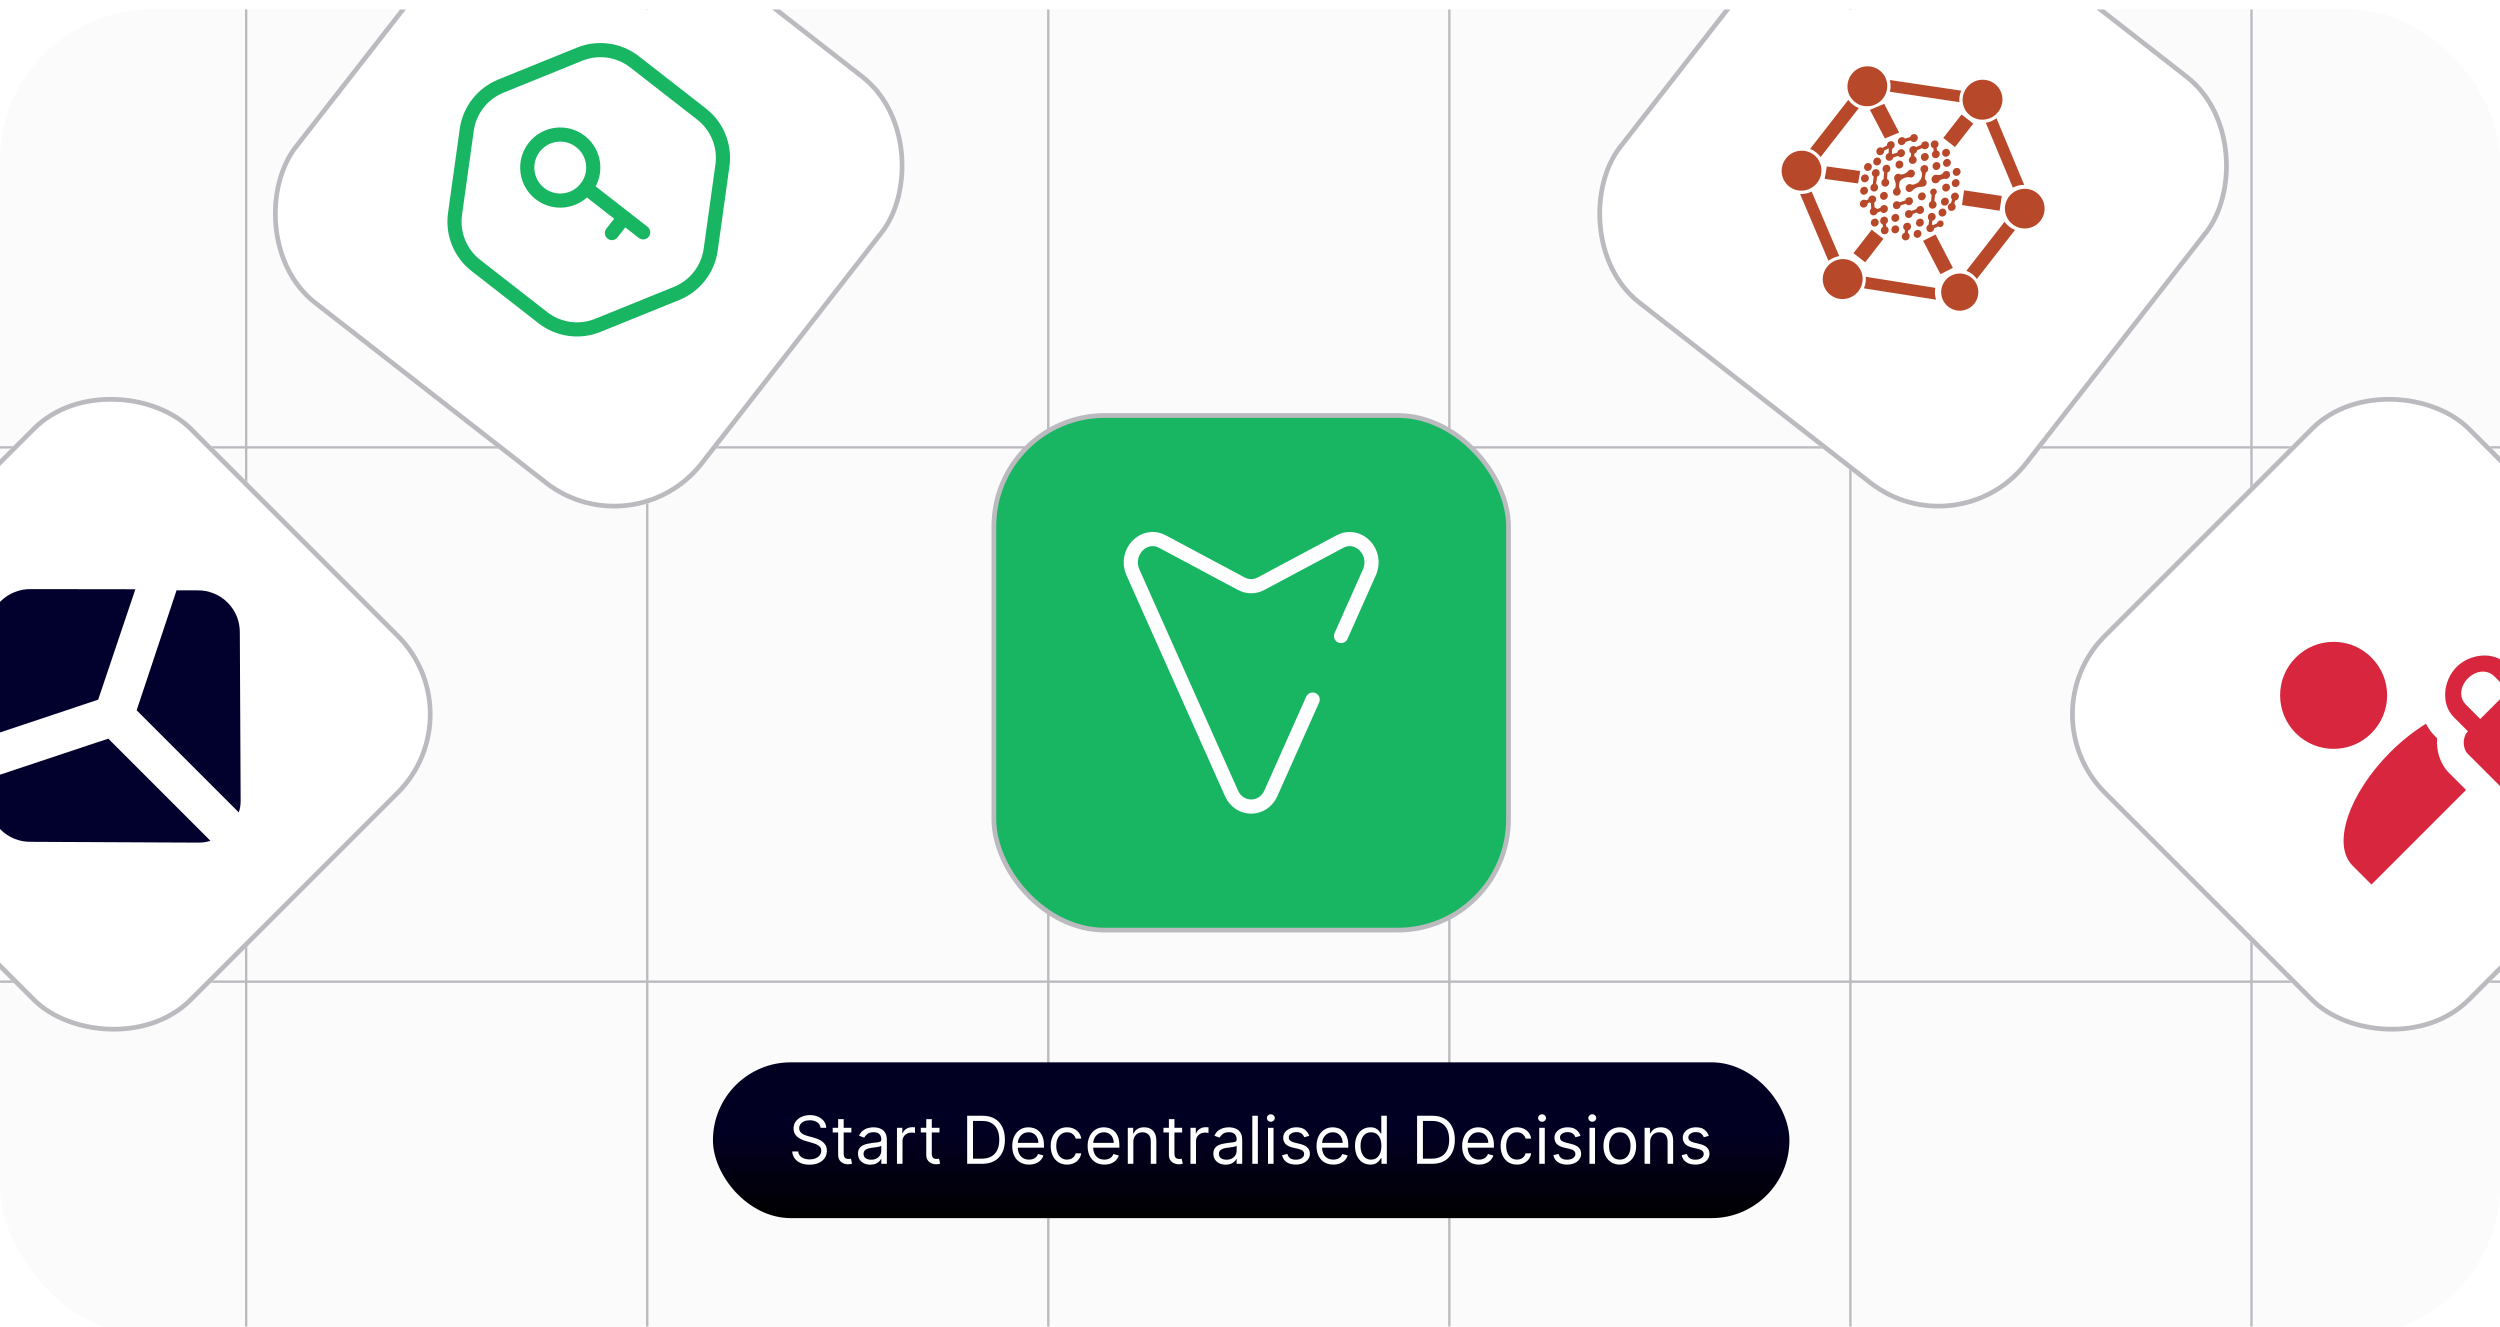 <svg width="1059" height="562" viewBox="0 0 1059 562" fill="none" xmlns="http://www.w3.org/2000/svg">
<g filter="url(#filter0_i_289_2640)">
<g clip-path="url(#clip0_289_2640)">
<rect width="1059" height="562" rx="64" fill="#D8D8D8" fill-opacity="0.1"/>
<line x1="-387" y1="185.5" x2="1447" y2="185.5" stroke="#BABABF"/>
<line x1="-387" y1="411.833" x2="1447" y2="411.833" stroke="#BABABF"/>
<line x1="104.278" y1="640.006" x2="104.278" y2="-74" stroke="#BABABF"/>
<line x1="274.167" y1="640.006" x2="274.167" y2="-74" stroke="#BABABF"/>
<line x1="444.056" y1="640.006" x2="444.056" y2="-74" stroke="#BABABF"/>
<line x1="613.944" y1="640.006" x2="613.944" y2="-74" stroke="#BABABF"/>
<line x1="783.833" y1="640.006" x2="783.833" y2="-74" stroke="#BABABF"/>
<line x1="953.722" y1="640.006" x2="953.722" y2="-74" stroke="#BABABF"/>
<rect x="302" y="446" width="456" height="66" rx="33" fill="url(#paint0_linear_289_2640)"/>
<path d="M347.602 473.727C347.483 472.72 346.999 471.938 346.151 471.381C345.302 470.824 344.261 470.545 343.028 470.545C342.127 470.545 341.338 470.691 340.662 470.983C339.992 471.275 339.469 471.676 339.091 472.186C338.72 472.696 338.534 473.277 338.534 473.926C338.534 474.47 338.663 474.937 338.922 475.328C339.187 475.713 339.525 476.034 339.936 476.293C340.347 476.545 340.778 476.753 341.229 476.919C341.679 477.078 342.094 477.207 342.472 477.307L344.54 477.864C345.07 478.003 345.66 478.195 346.31 478.44C346.966 478.686 347.592 479.02 348.189 479.445C348.792 479.862 349.289 480.399 349.68 481.055C350.071 481.712 350.267 482.517 350.267 483.472C350.267 484.572 349.979 485.566 349.402 486.455C348.832 487.343 347.997 488.049 346.896 488.572C345.803 489.096 344.473 489.358 342.909 489.358C341.451 489.358 340.188 489.123 339.121 488.652C338.06 488.181 337.225 487.525 336.615 486.683C336.012 485.841 335.67 484.864 335.591 483.75H338.136C338.203 484.519 338.461 485.155 338.912 485.659C339.369 486.156 339.946 486.527 340.642 486.773C341.345 487.011 342.1 487.131 342.909 487.131C343.85 487.131 344.696 486.978 345.445 486.673C346.194 486.362 346.787 485.931 347.224 485.381C347.662 484.824 347.881 484.174 347.881 483.432C347.881 482.756 347.692 482.205 347.314 481.781C346.936 481.357 346.439 481.012 345.822 480.747C345.206 480.482 344.54 480.25 343.824 480.051L341.318 479.335C339.727 478.878 338.468 478.225 337.54 477.376C336.612 476.528 336.148 475.418 336.148 474.045C336.148 472.905 336.456 471.911 337.072 471.062C337.696 470.207 338.531 469.545 339.578 469.074C340.632 468.597 341.809 468.358 343.108 468.358C344.42 468.358 345.587 468.593 346.608 469.064C347.629 469.528 348.438 470.164 349.034 470.973C349.637 471.782 349.955 472.7 349.989 473.727H347.602ZM360.645 473.727V475.716H352.73V473.727H360.645ZM355.037 470.068H357.384V484.625C357.384 485.288 357.48 485.785 357.672 486.116C357.871 486.441 358.123 486.66 358.428 486.773C358.739 486.879 359.068 486.932 359.412 486.932C359.671 486.932 359.883 486.919 360.049 486.892C360.214 486.859 360.347 486.832 360.446 486.812L360.924 488.92C360.765 488.98 360.542 489.04 360.257 489.099C359.972 489.166 359.611 489.199 359.174 489.199C358.511 489.199 357.861 489.056 357.225 488.771C356.595 488.486 356.071 488.052 355.654 487.469C355.243 486.885 355.037 486.15 355.037 485.261V470.068ZM368.669 489.358C367.702 489.358 366.823 489.176 366.034 488.811C365.246 488.44 364.619 487.906 364.155 487.21C363.691 486.508 363.459 485.659 363.459 484.665C363.459 483.79 363.632 483.08 363.976 482.537C364.321 481.987 364.782 481.556 365.358 481.244C365.935 480.933 366.571 480.701 367.267 480.548C367.97 480.389 368.676 480.263 369.385 480.17C370.313 480.051 371.066 479.962 371.642 479.902C372.226 479.836 372.65 479.726 372.915 479.574C373.187 479.421 373.323 479.156 373.323 478.778V478.699C373.323 477.718 373.054 476.955 372.517 476.412C371.987 475.868 371.182 475.597 370.101 475.597C368.981 475.597 368.103 475.842 367.466 476.332C366.83 476.823 366.382 477.347 366.124 477.903L363.897 477.108C364.294 476.18 364.825 475.457 365.488 474.94C366.157 474.417 366.886 474.052 367.675 473.847C368.471 473.634 369.253 473.528 370.022 473.528C370.512 473.528 371.076 473.588 371.712 473.707C372.355 473.82 372.975 474.055 373.571 474.413C374.175 474.771 374.675 475.312 375.073 476.034C375.471 476.757 375.669 477.724 375.669 478.938V489H373.323V486.932H373.203C373.044 487.263 372.779 487.618 372.408 487.996C372.037 488.374 371.543 488.695 370.926 488.96C370.31 489.225 369.558 489.358 368.669 489.358ZM369.027 487.25C369.955 487.25 370.738 487.068 371.374 486.703C372.017 486.339 372.501 485.868 372.826 485.291C373.157 484.714 373.323 484.108 373.323 483.472V481.324C373.223 481.443 373.005 481.553 372.667 481.652C372.335 481.745 371.951 481.828 371.513 481.901C371.082 481.967 370.661 482.027 370.25 482.08C369.846 482.126 369.518 482.166 369.266 482.199C368.656 482.278 368.086 482.408 367.556 482.587C367.032 482.759 366.608 483.021 366.283 483.372C365.965 483.717 365.806 484.187 365.806 484.784C365.806 485.599 366.107 486.216 366.711 486.634C367.32 487.045 368.093 487.25 369.027 487.25ZM379.952 489V473.727H382.219V476.034H382.379C382.657 475.278 383.161 474.665 383.89 474.195C384.619 473.724 385.441 473.489 386.356 473.489C386.528 473.489 386.744 473.492 387.002 473.499C387.261 473.505 387.456 473.515 387.589 473.528V475.915C387.509 475.895 387.327 475.865 387.042 475.825C386.763 475.779 386.469 475.756 386.157 475.756C385.415 475.756 384.752 475.911 384.168 476.223C383.592 476.528 383.134 476.952 382.796 477.496C382.465 478.033 382.299 478.646 382.299 479.335V489H379.952ZM397.969 473.727V475.716H390.055V473.727H397.969ZM392.362 470.068H394.708V484.625C394.708 485.288 394.804 485.785 394.996 486.116C395.195 486.441 395.447 486.66 395.752 486.773C396.064 486.879 396.392 486.932 396.737 486.932C396.995 486.932 397.207 486.919 397.373 486.892C397.539 486.859 397.671 486.832 397.771 486.812L398.248 488.92C398.089 488.98 397.867 489.04 397.582 489.099C397.297 489.166 396.935 489.199 396.498 489.199C395.835 489.199 395.185 489.056 394.549 488.771C393.919 488.486 393.396 488.052 392.978 487.469C392.567 486.885 392.362 486.15 392.362 485.261V470.068ZM415.977 489H409.692V468.636H416.255C418.23 468.636 419.921 469.044 421.326 469.859C422.731 470.668 423.808 471.831 424.558 473.349C425.307 474.861 425.681 476.67 425.681 478.778C425.681 480.9 425.303 482.726 424.548 484.257C423.792 485.782 422.692 486.955 421.246 487.777C419.801 488.592 418.045 489 415.977 489ZM412.158 486.812H415.817C417.501 486.812 418.897 486.488 420.004 485.838C421.111 485.188 421.936 484.264 422.479 483.064C423.023 481.864 423.295 480.436 423.295 478.778C423.295 477.134 423.026 475.719 422.489 474.533C421.952 473.339 421.15 472.425 420.083 471.788C419.016 471.145 417.687 470.824 416.096 470.824H412.158V486.812ZM435.903 489.318C434.431 489.318 433.162 488.993 432.094 488.344C431.034 487.688 430.215 486.773 429.638 485.599C429.068 484.42 428.783 483.047 428.783 481.483C428.783 479.919 429.068 478.54 429.638 477.347C430.215 476.147 431.017 475.212 432.045 474.543C433.079 473.866 434.285 473.528 435.664 473.528C436.46 473.528 437.245 473.661 438.021 473.926C438.796 474.191 439.502 474.622 440.138 475.219C440.775 475.809 441.282 476.591 441.66 477.565C442.038 478.54 442.227 479.74 442.227 481.165V482.159H430.454V480.131H439.84C439.84 479.269 439.668 478.5 439.323 477.824C438.985 477.148 438.501 476.614 437.871 476.223C437.248 475.832 436.513 475.636 435.664 475.636C434.729 475.636 433.921 475.868 433.238 476.332C432.562 476.79 432.041 477.386 431.677 478.122C431.312 478.858 431.13 479.647 431.13 480.489V481.841C431.13 482.994 431.329 483.972 431.727 484.774C432.131 485.57 432.691 486.176 433.407 486.594C434.123 487.005 434.955 487.21 435.903 487.21C436.519 487.21 437.076 487.124 437.573 486.952C438.077 486.773 438.511 486.508 438.876 486.156C439.24 485.798 439.522 485.354 439.721 484.824L441.988 485.46C441.749 486.229 441.348 486.905 440.785 487.489C440.221 488.065 439.525 488.516 438.697 488.841C437.868 489.159 436.937 489.318 435.903 489.318ZM452.001 489.318C450.569 489.318 449.336 488.98 448.302 488.304C447.268 487.628 446.472 486.696 445.915 485.51C445.359 484.323 445.08 482.968 445.08 481.443C445.08 479.892 445.365 478.523 445.935 477.337C446.512 476.143 447.314 475.212 448.342 474.543C449.376 473.866 450.582 473.528 451.961 473.528C453.035 473.528 454.003 473.727 454.864 474.125C455.726 474.523 456.432 475.08 456.982 475.795C457.532 476.511 457.874 477.347 458.006 478.301H455.66C455.481 477.605 455.083 476.989 454.467 476.452C453.857 475.908 453.035 475.636 452.001 475.636C451.086 475.636 450.284 475.875 449.594 476.352C448.912 476.823 448.378 477.489 447.994 478.351C447.616 479.206 447.427 480.21 447.427 481.364C447.427 482.544 447.612 483.571 447.984 484.446C448.362 485.321 448.892 486 449.575 486.484C450.264 486.968 451.073 487.21 452.001 487.21C452.611 487.21 453.164 487.104 453.661 486.892C454.158 486.68 454.579 486.375 454.924 485.977C455.269 485.58 455.514 485.102 455.66 484.545H458.006C457.874 485.447 457.546 486.259 457.022 486.982C456.505 487.697 455.819 488.268 454.964 488.692C454.115 489.109 453.128 489.318 452.001 489.318ZM467.84 489.318C466.369 489.318 465.099 488.993 464.032 488.344C462.971 487.688 462.153 486.773 461.576 485.599C461.006 484.42 460.721 483.047 460.721 481.483C460.721 479.919 461.006 478.54 461.576 477.347C462.153 476.147 462.955 475.212 463.982 474.543C465.016 473.866 466.223 473.528 467.602 473.528C468.397 473.528 469.183 473.661 469.958 473.926C470.734 474.191 471.44 474.622 472.076 475.219C472.712 475.809 473.219 476.591 473.597 477.565C473.975 478.54 474.164 479.74 474.164 481.165V482.159H462.391V480.131H471.778C471.778 479.269 471.605 478.5 471.261 477.824C470.923 477.148 470.439 476.614 469.809 476.223C469.186 475.832 468.45 475.636 467.602 475.636C466.667 475.636 465.858 475.868 465.175 476.332C464.499 476.79 463.979 477.386 463.614 478.122C463.25 478.858 463.067 479.647 463.067 480.489V481.841C463.067 482.994 463.266 483.972 463.664 484.774C464.068 485.57 464.629 486.176 465.344 486.594C466.06 487.005 466.892 487.21 467.84 487.21C468.457 487.21 469.013 487.124 469.511 486.952C470.014 486.773 470.449 486.508 470.813 486.156C471.178 485.798 471.46 485.354 471.658 484.824L473.925 485.46C473.687 486.229 473.286 486.905 472.722 487.489C472.159 488.065 471.463 488.516 470.634 488.841C469.806 489.159 468.874 489.318 467.84 489.318ZM480.08 479.812V489H477.734V473.727H480.001V476.114H480.2C480.558 475.338 481.101 474.715 481.83 474.244C482.559 473.767 483.501 473.528 484.654 473.528C485.688 473.528 486.593 473.741 487.369 474.165C488.144 474.582 488.747 475.219 489.178 476.074C489.609 476.922 489.825 477.996 489.825 479.295V489H487.478V479.455C487.478 478.255 487.166 477.32 486.543 476.651C485.92 475.974 485.065 475.636 483.978 475.636C483.229 475.636 482.559 475.799 481.969 476.124C481.386 476.448 480.925 476.922 480.587 477.545C480.249 478.169 480.08 478.924 480.08 479.812ZM500.755 473.727V475.716H492.84V473.727H500.755ZM495.147 470.068H497.493V484.625C497.493 485.288 497.589 485.785 497.782 486.116C497.98 486.441 498.232 486.66 498.537 486.773C498.849 486.879 499.177 486.932 499.522 486.932C499.78 486.932 499.992 486.919 500.158 486.892C500.324 486.859 500.456 486.832 500.556 486.812L501.033 488.92C500.874 488.98 500.652 489.04 500.367 489.099C500.082 489.166 499.721 489.199 499.283 489.199C498.62 489.199 497.971 489.056 497.334 488.771C496.704 488.486 496.181 488.052 495.763 487.469C495.352 486.885 495.147 486.15 495.147 485.261V470.068ZM504.284 489V473.727H506.551V476.034H506.711C506.989 475.278 507.493 474.665 508.222 474.195C508.951 473.724 509.773 473.489 510.688 473.489C510.86 473.489 511.076 473.492 511.334 473.499C511.593 473.505 511.788 473.515 511.921 473.528V475.915C511.841 475.895 511.659 475.865 511.374 475.825C511.096 475.779 510.801 475.756 510.489 475.756C509.747 475.756 509.084 475.911 508.5 476.223C507.924 476.528 507.466 476.952 507.128 477.496C506.797 478.033 506.631 478.646 506.631 479.335V489H504.284ZM519.197 489.358C518.229 489.358 517.351 489.176 516.562 488.811C515.773 488.44 515.147 487.906 514.683 487.21C514.219 486.508 513.987 485.659 513.987 484.665C513.987 483.79 514.159 483.08 514.504 482.537C514.848 481.987 515.309 481.556 515.886 481.244C516.462 480.933 517.099 480.701 517.795 480.548C518.497 480.389 519.203 480.263 519.913 480.17C520.841 480.051 521.593 479.962 522.17 479.902C522.753 479.836 523.177 479.726 523.442 479.574C523.714 479.421 523.85 479.156 523.85 478.778V478.699C523.85 477.718 523.582 476.955 523.045 476.412C522.514 475.868 521.709 475.597 520.629 475.597C519.508 475.597 518.63 475.842 517.994 476.332C517.357 476.823 516.91 477.347 516.651 477.903L514.424 477.108C514.822 476.18 515.352 475.457 516.015 474.94C516.684 474.417 517.414 474.052 518.202 473.847C518.998 473.634 519.78 473.528 520.549 473.528C521.04 473.528 521.603 473.588 522.239 473.707C522.882 473.82 523.502 474.055 524.099 474.413C524.702 474.771 525.202 475.312 525.6 476.034C525.998 476.757 526.197 477.724 526.197 478.938V489H523.85V486.932H523.731C523.572 487.263 523.307 487.618 522.935 487.996C522.564 488.374 522.07 488.695 521.454 488.96C520.837 489.225 520.085 489.358 519.197 489.358ZM519.555 487.25C520.483 487.25 521.265 487.068 521.901 486.703C522.544 486.339 523.028 485.868 523.353 485.291C523.684 484.714 523.85 484.108 523.85 483.472V481.324C523.751 481.443 523.532 481.553 523.194 481.652C522.862 481.745 522.478 481.828 522.04 481.901C521.61 481.967 521.189 482.027 520.778 482.08C520.373 482.126 520.045 482.166 519.793 482.199C519.183 482.278 518.613 482.408 518.083 482.587C517.559 482.759 517.135 483.021 516.81 483.372C516.492 483.717 516.333 484.187 516.333 484.784C516.333 485.599 516.635 486.216 517.238 486.634C517.848 487.045 518.62 487.25 519.555 487.25ZM532.826 468.636V489H530.48V468.636H532.826ZM537.124 489V473.727H539.471V489H537.124ZM538.317 471.182C537.86 471.182 537.466 471.026 537.134 470.714C536.809 470.403 536.647 470.028 536.647 469.591C536.647 469.153 536.809 468.779 537.134 468.467C537.466 468.156 537.86 468 538.317 468C538.775 468 539.166 468.156 539.491 468.467C539.822 468.779 539.988 469.153 539.988 469.591C539.988 470.028 539.822 470.403 539.491 470.714C539.166 471.026 538.775 471.182 538.317 471.182ZM554.587 477.148L552.479 477.744C552.346 477.393 552.151 477.052 551.892 476.72C551.641 476.382 551.296 476.104 550.858 475.885C550.421 475.666 549.861 475.557 549.178 475.557C548.243 475.557 547.464 475.772 546.841 476.203C546.225 476.627 545.917 477.168 545.917 477.824C545.917 478.407 546.129 478.868 546.553 479.206C546.977 479.544 547.64 479.826 548.542 480.051L550.809 480.608C552.174 480.939 553.192 481.446 553.861 482.129C554.531 482.805 554.865 483.677 554.865 484.744C554.865 485.619 554.614 486.402 554.11 487.091C553.613 487.78 552.917 488.324 552.022 488.722C551.127 489.119 550.086 489.318 548.9 489.318C547.342 489.318 546.052 488.98 545.032 488.304C544.011 487.628 543.364 486.64 543.093 485.341L545.32 484.784C545.532 485.606 545.933 486.223 546.523 486.634C547.12 487.045 547.899 487.25 548.86 487.25C549.953 487.25 550.822 487.018 551.465 486.554C552.114 486.083 552.439 485.52 552.439 484.864C552.439 484.333 552.254 483.889 551.882 483.531C551.511 483.167 550.941 482.895 550.172 482.716L547.627 482.119C546.228 481.788 545.201 481.274 544.544 480.578C543.895 479.875 543.57 478.997 543.57 477.943C543.57 477.081 543.812 476.319 544.296 475.656C544.786 474.993 545.453 474.473 546.294 474.095C547.143 473.717 548.104 473.528 549.178 473.528C550.689 473.528 551.876 473.86 552.738 474.523C553.606 475.186 554.222 476.061 554.587 477.148ZM564.801 489.318C563.33 489.318 562.06 488.993 560.993 488.344C559.932 487.688 559.114 486.773 558.537 485.599C557.967 484.42 557.682 483.047 557.682 481.483C557.682 479.919 557.967 478.54 558.537 477.347C559.114 476.147 559.916 475.212 560.943 474.543C561.977 473.866 563.184 473.528 564.562 473.528C565.358 473.528 566.143 473.661 566.919 473.926C567.695 474.191 568.401 474.622 569.037 475.219C569.673 475.809 570.18 476.591 570.558 477.565C570.936 478.54 571.125 479.74 571.125 481.165V482.159H559.352V480.131H568.739C568.739 479.269 568.566 478.5 568.222 477.824C567.884 477.148 567.4 476.614 566.77 476.223C566.147 475.832 565.411 475.636 564.562 475.636C563.628 475.636 562.819 475.868 562.136 476.332C561.46 476.79 560.94 477.386 560.575 478.122C560.211 478.858 560.028 479.647 560.028 480.489V481.841C560.028 482.994 560.227 483.972 560.625 484.774C561.029 485.57 561.589 486.176 562.305 486.594C563.021 487.005 563.853 487.21 564.801 487.21C565.418 487.21 565.974 487.124 566.472 486.952C566.975 486.773 567.41 486.508 567.774 486.156C568.139 485.798 568.42 485.354 568.619 484.824L570.886 485.46C570.648 486.229 570.247 486.905 569.683 487.489C569.12 488.065 568.424 488.516 567.595 488.841C566.767 489.159 565.835 489.318 564.801 489.318ZM580.462 489.318C579.189 489.318 578.065 488.997 577.091 488.354C576.116 487.704 575.354 486.789 574.804 485.609C574.254 484.423 573.979 483.021 573.979 481.403C573.979 479.799 574.254 478.407 574.804 477.227C575.354 476.047 576.12 475.136 577.101 474.493C578.082 473.85 579.215 473.528 580.501 473.528C581.496 473.528 582.281 473.694 582.858 474.026C583.441 474.35 583.885 474.722 584.19 475.139C584.502 475.55 584.744 475.888 584.916 476.153H585.115V468.636H587.462V489H585.195V486.653H584.916C584.744 486.932 584.499 487.283 584.18 487.707C583.862 488.125 583.408 488.5 582.818 488.831C582.228 489.156 581.443 489.318 580.462 489.318ZM580.78 487.21C581.721 487.21 582.517 486.965 583.166 486.474C583.816 485.977 584.31 485.291 584.648 484.416C584.986 483.535 585.155 482.517 585.155 481.364C585.155 480.223 584.989 479.226 584.658 478.371C584.326 477.509 583.836 476.839 583.186 476.362C582.536 475.878 581.734 475.636 580.78 475.636C579.786 475.636 578.957 475.892 578.294 476.402C577.638 476.906 577.144 477.592 576.812 478.46C576.488 479.322 576.325 480.29 576.325 481.364C576.325 482.451 576.491 483.438 576.822 484.327C577.161 485.208 577.658 485.911 578.314 486.435C578.977 486.952 579.799 487.21 580.78 487.21ZM606.562 489H600.278V468.636H606.841C608.816 468.636 610.507 469.044 611.912 469.859C613.317 470.668 614.394 471.831 615.143 473.349C615.893 474.861 616.267 476.67 616.267 478.778C616.267 480.9 615.889 482.726 615.134 484.257C614.378 485.782 613.277 486.955 611.832 487.777C610.387 488.592 608.631 489 606.562 489ZM602.744 486.812H606.403C608.087 486.812 609.482 486.488 610.589 485.838C611.696 485.188 612.522 484.264 613.065 483.064C613.609 481.864 613.881 480.436 613.881 478.778C613.881 477.134 613.612 475.719 613.075 474.533C612.538 473.339 611.736 472.425 610.669 471.788C609.602 471.145 608.273 470.824 606.682 470.824H602.744V486.812ZM626.489 489.318C625.017 489.318 623.748 488.993 622.68 488.344C621.62 487.688 620.801 486.773 620.224 485.599C619.654 484.42 619.369 483.047 619.369 481.483C619.369 479.919 619.654 478.54 620.224 477.347C620.801 476.147 621.603 475.212 622.631 474.543C623.665 473.866 624.871 473.528 626.25 473.528C627.045 473.528 627.831 473.661 628.607 473.926C629.382 474.191 630.088 474.622 630.724 475.219C631.361 475.809 631.868 476.591 632.246 477.565C632.624 478.54 632.812 479.74 632.812 481.165V482.159H621.04V480.131H630.426C630.426 479.269 630.254 478.5 629.909 477.824C629.571 477.148 629.087 476.614 628.457 476.223C627.834 475.832 627.098 475.636 626.25 475.636C625.315 475.636 624.507 475.868 623.824 476.332C623.148 476.79 622.627 477.386 622.263 478.122C621.898 478.858 621.716 479.647 621.716 480.489V481.841C621.716 482.994 621.915 483.972 622.312 484.774C622.717 485.57 623.277 486.176 623.993 486.594C624.709 487.005 625.541 487.21 626.489 487.21C627.105 487.21 627.662 487.124 628.159 486.952C628.663 486.773 629.097 486.508 629.462 486.156C629.826 485.798 630.108 485.354 630.307 484.824L632.574 485.46C632.335 486.229 631.934 486.905 631.371 487.489C630.807 488.065 630.111 488.516 629.283 488.841C628.454 489.159 627.523 489.318 626.489 489.318ZM642.587 489.318C641.155 489.318 639.922 488.98 638.888 488.304C637.854 487.628 637.058 486.696 636.501 485.51C635.945 484.323 635.666 482.968 635.666 481.443C635.666 479.892 635.951 478.523 636.521 477.337C637.098 476.143 637.9 475.212 638.928 474.543C639.962 473.866 641.168 473.528 642.547 473.528C643.621 473.528 644.589 473.727 645.45 474.125C646.312 474.523 647.018 475.08 647.568 475.795C648.118 476.511 648.46 477.347 648.592 478.301H646.246C646.067 477.605 645.669 476.989 645.053 476.452C644.443 475.908 643.621 475.636 642.587 475.636C641.672 475.636 640.87 475.875 640.18 476.352C639.498 476.823 638.964 477.489 638.58 478.351C638.202 479.206 638.013 480.21 638.013 481.364C638.013 482.544 638.198 483.571 638.57 484.446C638.947 485.321 639.478 486 640.161 486.484C640.85 486.968 641.659 487.21 642.587 487.21C643.196 487.21 643.75 487.104 644.247 486.892C644.744 486.68 645.165 486.375 645.51 485.977C645.855 485.58 646.1 485.102 646.246 484.545H648.592C648.46 485.447 648.132 486.259 647.608 486.982C647.091 487.697 646.405 488.268 645.55 488.692C644.701 489.109 643.714 489.318 642.587 489.318ZM652.023 489V473.727H654.369V489H652.023ZM653.216 471.182C652.759 471.182 652.364 471.026 652.033 470.714C651.708 470.403 651.545 470.028 651.545 469.591C651.545 469.153 651.708 468.779 652.033 468.467C652.364 468.156 652.759 468 653.216 468C653.673 468 654.064 468.156 654.389 468.467C654.721 468.779 654.886 469.153 654.886 469.591C654.886 470.028 654.721 470.403 654.389 470.714C654.064 471.026 653.673 471.182 653.216 471.182ZM669.485 477.148L667.377 477.744C667.245 477.393 667.049 477.052 666.791 476.72C666.539 476.382 666.194 476.104 665.757 475.885C665.319 475.666 664.759 475.557 664.076 475.557C663.142 475.557 662.363 475.772 661.74 476.203C661.123 476.627 660.815 477.168 660.815 477.824C660.815 478.407 661.027 478.868 661.451 479.206C661.876 479.544 662.538 479.826 663.44 480.051L665.707 480.608C667.073 480.939 668.09 481.446 668.76 482.129C669.429 482.805 669.764 483.677 669.764 484.744C669.764 485.619 669.512 486.402 669.008 487.091C668.511 487.78 667.815 488.324 666.92 488.722C666.025 489.119 664.984 489.318 663.798 489.318C662.24 489.318 660.951 488.98 659.93 488.304C658.909 487.628 658.263 486.64 657.991 485.341L660.218 484.784C660.431 485.606 660.832 486.223 661.422 486.634C662.018 487.045 662.797 487.25 663.758 487.25C664.852 487.25 665.72 487.018 666.363 486.554C667.013 486.083 667.338 485.52 667.338 484.864C667.338 484.333 667.152 483.889 666.781 483.531C666.41 483.167 665.84 482.895 665.071 482.716L662.525 482.119C661.127 481.788 660.099 481.274 659.443 480.578C658.793 479.875 658.468 478.997 658.468 477.943C658.468 477.081 658.71 476.319 659.194 475.656C659.685 474.993 660.351 474.473 661.193 474.095C662.041 473.717 663.002 473.528 664.076 473.528C665.588 473.528 666.774 473.86 667.636 474.523C668.504 475.186 669.121 476.061 669.485 477.148ZM673.296 489V473.727H675.643V489H673.296ZM674.489 471.182C674.032 471.182 673.638 471.026 673.306 470.714C672.981 470.403 672.819 470.028 672.819 469.591C672.819 469.153 672.981 468.779 673.306 468.467C673.638 468.156 674.032 468 674.489 468C674.947 468 675.338 468.156 675.663 468.467C675.994 468.779 676.16 469.153 676.16 469.591C676.16 470.028 675.994 470.403 675.663 470.714C675.338 471.026 674.947 471.182 674.489 471.182ZM686.145 489.318C684.766 489.318 683.557 488.99 682.516 488.334C681.482 487.678 680.673 486.759 680.09 485.58C679.513 484.4 679.225 483.021 679.225 481.443C679.225 479.852 679.513 478.464 680.09 477.277C680.673 476.09 681.482 475.169 682.516 474.513C683.557 473.857 684.766 473.528 686.145 473.528C687.524 473.528 688.73 473.857 689.765 474.513C690.805 475.169 691.614 476.09 692.191 477.277C692.774 478.464 693.066 479.852 693.066 481.443C693.066 483.021 692.774 484.4 692.191 485.58C691.614 486.759 690.805 487.678 689.765 488.334C688.73 488.99 687.524 489.318 686.145 489.318ZM686.145 487.21C687.193 487.21 688.054 486.942 688.73 486.405C689.407 485.868 689.907 485.162 690.232 484.287C690.557 483.412 690.719 482.464 690.719 481.443C690.719 480.422 690.557 479.471 690.232 478.589C689.907 477.708 689.407 476.995 688.73 476.452C688.054 475.908 687.193 475.636 686.145 475.636C685.098 475.636 684.236 475.908 683.56 476.452C682.884 476.995 682.383 477.708 682.059 478.589C681.734 479.471 681.571 480.422 681.571 481.443C681.571 482.464 681.734 483.412 682.059 484.287C682.383 485.162 682.884 485.868 683.56 486.405C684.236 486.942 685.098 487.21 686.145 487.21ZM698.994 479.812V489H696.648V473.727H698.915V476.114H699.114C699.472 475.338 700.015 474.715 700.744 474.244C701.473 473.767 702.415 473.528 703.568 473.528C704.602 473.528 705.507 473.741 706.283 474.165C707.058 474.582 707.661 475.219 708.092 476.074C708.523 476.922 708.739 477.996 708.739 479.295V489H706.392V479.455C706.392 478.255 706.08 477.32 705.457 476.651C704.834 475.974 703.979 475.636 702.892 475.636C702.143 475.636 701.473 475.799 700.884 476.124C700.3 476.448 699.839 476.922 699.501 477.545C699.163 478.169 698.994 478.924 698.994 479.812ZM723.845 477.148L721.737 477.744C721.604 477.393 721.409 477.052 721.15 476.72C720.898 476.382 720.554 476.104 720.116 475.885C719.679 475.666 719.118 475.557 718.436 475.557C717.501 475.557 716.722 475.772 716.099 476.203C715.483 476.627 715.174 477.168 715.174 477.824C715.174 478.407 715.386 478.868 715.811 479.206C716.235 479.544 716.898 479.826 717.799 480.051L720.066 480.608C721.432 480.939 722.449 481.446 723.119 482.129C723.788 482.805 724.123 483.677 724.123 484.744C724.123 485.619 723.871 486.402 723.368 487.091C722.87 487.78 722.174 488.324 721.279 488.722C720.385 489.119 719.344 489.318 718.157 489.318C716.6 489.318 715.31 488.98 714.289 488.304C713.269 487.628 712.622 486.64 712.35 485.341L714.578 484.784C714.79 485.606 715.191 486.223 715.781 486.634C716.377 487.045 717.156 487.25 718.118 487.25C719.211 487.25 720.08 487.018 720.723 486.554C721.372 486.083 721.697 485.52 721.697 484.864C721.697 484.333 721.511 483.889 721.14 483.531C720.769 483.167 720.199 482.895 719.43 482.716L716.885 482.119C715.486 481.788 714.458 481.274 713.802 480.578C713.153 479.875 712.828 478.997 712.828 477.943C712.828 477.081 713.07 476.319 713.554 475.656C714.044 474.993 714.71 474.473 715.552 474.095C716.401 473.717 717.362 473.528 718.436 473.528C719.947 473.528 721.134 473.86 721.995 474.523C722.864 475.186 723.48 476.061 723.845 477.148Z" fill="white"/>
<g clip-path="url(#clip1_289_2640)">
<rect x="-108" y="298.563" width="220" height="220" rx="48" transform="rotate(-45 -108 298.563)" fill="white"/>
<g clip-path="url(#clip2_289_2640)">
<path d="M57.344 245.604L13.048 245.544C10.67 245.508 8.309 245.95 6.105 246.843C3.901 247.736 1.899 249.063 0.218 250.745C-1.464 252.426 -2.791 254.429 -3.684 256.632C-4.577 258.836 -5.019 261.197 -4.983 263.575L-4.991 307.94L41.589 292.373L57.344 245.604ZM74.783 246.077H83.558C85.939 246.029 88.305 246.463 90.514 247.352C92.724 248.241 94.73 249.567 96.414 251.251C98.098 252.935 99.425 254.942 100.314 257.151C101.203 259.361 101.637 261.727 101.589 264.108L101.938 335.147C101.955 336.842 101.691 338.527 101.156 340.135L57.889 296.869L74.783 246.077ZM-4.927 325.787L-4.927 334.562C-4.975 336.943 -4.541 339.309 -3.652 341.518C-2.763 343.727 -1.436 345.734 0.248 347.418C1.931 349.102 3.938 350.429 6.148 351.318C8.357 352.207 10.723 352.641 13.104 352.593L84.147 352.938C85.846 352.954 87.533 352.693 89.136 352.156L45.869 308.889L-4.927 325.787Z" fill="#02002D"/>
</g>
</g>
<rect x="-106.586" y="298.563" width="218" height="218" rx="47" transform="rotate(-45 -106.586 298.563)" stroke="#BABABF" stroke-width="2"/>
<g clip-path="url(#clip3_289_2640)">
<rect x="230.257" y="-78" width="220" height="220" rx="48" transform="rotate(37.938 230.257 -78)" fill="white"/>
<g clip-path="url(#clip4_289_2640)">
<path d="M201.57 108.436L229.968 130.572C236.589 135.734 245.457 136.971 253.232 133.817L286.605 120.293C290.427 118.745 293.775 116.217 296.31 112.965C298.846 109.712 300.48 105.849 301.049 101.764L306.023 66.102C306.592 62.018 306.076 57.856 304.527 54.035C302.978 50.214 300.451 46.867 297.199 44.332L268.797 22.192C265.545 19.657 261.683 18.022 257.599 17.453C253.515 16.883 249.354 17.399 245.532 18.948L212.162 32.473C208.339 34.022 204.992 36.549 202.456 39.802C199.921 43.055 198.286 46.917 197.717 51.002L192.744 86.665C192.175 90.748 192.69 94.91 194.239 98.732C195.788 102.553 198.318 105.901 201.57 108.436Z" stroke="#18B662" stroke-width="6" stroke-linecap="round" stroke-linejoin="round"/>
<path d="M228.725 78.012C234.817 82.761 243.605 81.672 248.353 75.58C253.102 69.489 252.013 60.701 245.922 55.952C239.83 51.203 231.042 52.292 226.293 58.384C221.545 64.475 222.633 73.263 228.725 78.012Z" stroke="#18B662" stroke-width="6" stroke-linecap="round" stroke-linejoin="round"/>
<path d="M272.44 94.421L248.322 75.62M259.213 94.719L264.357 88.121" stroke="#18B662" stroke-width="6" stroke-linecap="round" stroke-linejoin="round"/>
</g>
</g>
<rect x="230.431" y="-76.597" width="218" height="218" rx="47" transform="rotate(37.938 230.431 -76.597)" stroke="#BABABF" stroke-width="2"/>
<g clip-path="url(#clip5_289_2640)">
<rect x="857" y="298.563" width="220" height="220" rx="48" transform="rotate(-45 857 298.563)" fill="white"/>
<g clip-path="url(#clip6_289_2640)">
<path d="M972.494 306.577C963.639 297.722 963.639 283.377 972.494 274.522C981.349 265.667 995.694 265.667 1004.55 274.522C1013.4 283.377 1013.4 297.722 1004.55 306.577C995.694 315.433 981.349 315.433 972.494 306.577ZM1037.41 323.406C1033.56 319.56 1031.96 313.95 1032.36 308.741L1031.4 307.779C1029.83 306.217 1028.63 304.454 1027.63 302.57C1022.54 305.736 1017.41 309.743 1012.56 314.591C994.853 332.302 987.68 353.819 996.536 362.674L1004.55 370.688L1044.62 330.619L1037.41 323.406ZM1077.88 283.738L1091.9 297.762C1094.3 300.166 1094.3 304.975 1091.5 307.779L1069.46 329.818C1067.06 332.222 1062.25 332.222 1059.44 329.417L1045.42 315.393C1043.02 312.988 1043.02 308.18 1045.42 305.776L1039.41 299.766C1033.8 294.156 1035 284.138 1040.61 278.529C1046.22 272.919 1056.24 271.717 1061.85 277.327L1067.86 283.337C1070.26 280.933 1075.07 280.933 1077.88 283.738ZM1056.64 282.536C1053.43 279.33 1048.63 280.132 1045.42 283.337C1042.21 286.543 1041.41 291.351 1044.62 294.557L1050.63 300.567L1062.65 288.546L1056.64 282.536Z" fill="#D7263D"/>
</g>
</g>
<rect x="858.414" y="298.563" width="218" height="218" rx="47" transform="rotate(-45 858.414 298.563)" stroke="#BABABF" stroke-width="2"/>
<g clip-path="url(#clip7_289_2640)">
<rect x="791.264" y="-78" width="220" height="220" rx="48" transform="rotate(37.94 791.264 -78)" fill="white"/>
<g clip-path="url(#clip8_289_2640)">
<path d="M798.448 54.663L792.1 42.529L798.148 39.987L804.479 52.143L798.465 54.64L798.448 54.663ZM823.277 62.085C823.997 62.646 825.058 62.474 825.636 61.732C826.218 60.986 826.126 59.915 825.406 59.355C824.687 58.794 823.627 58.973 823.048 59.715C822.47 60.457 822.558 61.524 823.282 62.089M820.372 58.549C820.535 58.444 820.678 58.313 820.797 58.161C821.379 57.415 821.291 56.347 820.571 55.786C819.879 55.246 818.796 55.401 818.214 56.147C817.632 56.893 817.75 57.977 818.447 58.52C818.611 58.642 818.796 58.732 818.993 58.788L819.096 59.983C818.958 60.085 818.836 60.207 818.734 60.346C818.155 61.088 818.243 62.155 818.963 62.716C819.655 63.256 820.712 63.081 821.294 62.335C821.875 61.588 821.789 60.529 821.091 59.986C820.921 59.854 820.726 59.756 820.519 59.697L820.372 58.549ZM816.743 58.55C816.161 59.296 815.082 59.454 814.385 58.911L814.189 58.757L812.119 59.615C812.08 59.946 811.952 60.26 811.747 60.522C811.543 60.785 811.27 60.986 810.958 61.103L810.862 62.149C811.106 62.249 811.323 62.405 811.496 62.605C811.668 62.804 811.792 63.041 811.857 63.297C811.921 63.553 811.925 63.82 811.868 64.078C811.811 64.335 811.694 64.576 811.527 64.78C810.945 65.526 809.887 65.657 809.19 65.114C809.019 64.976 808.876 64.806 808.771 64.614C808.666 64.421 808.6 64.21 808.577 63.991C808.554 63.773 808.575 63.552 808.638 63.342C808.7 63.132 808.805 62.936 808.944 62.766C809.094 62.567 809.261 62.42 809.446 62.324L809.558 61.01L809.406 60.892C809.235 60.755 809.092 60.585 808.987 60.392C808.882 60.199 808.816 59.988 808.793 59.77C808.77 59.551 808.791 59.331 808.854 59.12C808.917 58.91 809.021 58.714 809.16 58.544C809.738 57.802 810.794 57.627 811.518 58.192L811.639 58.286L813.79 57.369C813.835 57.063 813.963 56.775 814.16 56.536C814.742 55.79 815.798 55.615 816.517 56.175C817.21 56.715 817.321 57.808 816.743 58.55ZM809.676 55.836C809.851 55.968 810.05 56.065 810.263 56.12C810.475 56.175 810.697 56.188 810.914 56.156C811.131 56.125 811.34 56.052 811.529 55.939C811.718 55.827 811.882 55.678 812.013 55.502C812.595 54.756 812.507 53.688 811.787 53.127C811.068 52.567 810.029 52.719 809.43 53.488C809.294 53.662 809.207 53.875 809.141 54.061L806.957 54.715C806.868 54.595 806.764 54.487 806.647 54.394C805.954 53.854 804.919 54.002 804.32 54.771C803.738 55.517 803.826 56.584 804.518 57.125C805.265 57.706 806.302 57.509 806.88 56.767C807.041 56.578 807.158 56.355 807.224 56.115L809.317 55.477C809.411 55.62 809.526 55.749 809.659 55.858L809.676 55.836ZM816.637 63.497C816.055 64.243 814.999 64.418 814.279 63.858C813.586 63.318 813.475 62.225 814.054 61.483C814.636 60.737 815.719 60.583 816.416 61.126C817.131 61.684 817.236 62.728 816.637 63.497ZM804.774 78.197C805.04 77.873 805.177 77.463 805.159 77.044C805.141 76.625 804.968 76.228 804.675 75.928C804.345 74.866 804.402 73.722 804.836 72.698C805.053 72.561 805.236 72.377 805.371 72.16C805.827 71.756 806.361 71.451 806.94 71.263C807.519 71.075 808.131 71.009 808.736 71.069C809.433 71.41 810.256 71.175 810.778 70.505C811.357 69.763 811.274 68.736 810.581 68.196C810.406 68.058 810.206 67.958 809.992 67.899C809.777 67.84 809.554 67.825 809.333 67.854C809.113 67.883 808.901 67.956 808.709 68.069C808.518 68.181 808.35 68.331 808.217 68.509L808.049 68.78C806.834 69.823 805.755 69.98 805.026 69.893C804.328 69.35 803.299 69.546 802.717 70.292C802.215 70.936 802.215 71.812 802.664 72.406C803 73.265 803.286 74.687 802.707 75.788C802.519 75.895 802.353 76.036 802.218 76.204C801.636 76.951 801.745 77.991 802.469 78.555C802.644 78.687 802.843 78.783 803.055 78.837C803.267 78.892 803.488 78.904 803.705 78.872C803.922 78.841 804.13 78.767 804.318 78.655C804.506 78.542 804.67 78.394 804.801 78.218L804.774 78.197ZM796.434 65.393C795.855 66.135 794.803 66.314 794.084 65.753C793.387 65.21 793.299 64.142 793.877 63.401C794.459 62.654 795.515 62.479 796.213 63.023C796.928 63.58 797.015 64.647 796.434 65.393ZM795.109 70.899C795.419 70.783 795.688 70.578 795.884 70.311C796.466 69.564 796.335 68.507 795.637 67.963C795.46 67.83 795.258 67.734 795.043 67.68C794.828 67.626 794.605 67.615 794.386 67.649C794.167 67.682 793.957 67.758 793.767 67.873C793.578 67.988 793.413 68.14 793.283 68.319C792.701 69.066 792.81 70.106 793.534 70.67L793.682 70.785L793.303 73.925C793.044 74.045 792.82 74.228 792.651 74.458C792.072 75.2 792.16 76.267 792.853 76.807C793.577 77.371 794.612 77.223 795.211 76.454C795.793 75.708 795.685 74.668 794.961 74.103C794.891 74.039 794.816 73.981 794.737 73.929L795.109 70.899ZM791.271 72.541C790.689 73.288 789.632 73.463 788.913 72.902C788.571 72.615 788.356 72.205 788.314 71.761C788.272 71.317 788.406 70.874 788.688 70.528C789.266 69.786 790.349 69.631 791.046 70.175C791.761 70.732 791.849 71.799 791.271 72.541ZM790.206 68.119C790.903 68.662 791.96 68.487 792.541 67.741C793.123 66.995 793.032 65.932 792.335 65.388C792.157 65.255 791.955 65.159 791.741 65.105C791.526 65.051 791.302 65.041 791.083 65.074C790.864 65.107 790.654 65.183 790.465 65.299C790.275 65.414 790.111 65.565 789.981 65.744C789.399 66.491 789.507 67.531 790.231 68.096L790.206 68.119ZM802.225 58.491C802.026 58.722 801.783 58.912 801.51 59.047L801.42 61.061L801.715 61.291L803.637 60.67C803.692 60.38 803.821 60.109 804.012 59.884C804.594 59.138 805.65 58.963 806.343 59.503C807.067 60.067 807.155 61.134 806.573 61.881C805.991 62.627 804.938 62.798 804.214 62.233L803.991 62.059L802.029 62.686C801.976 62.966 801.853 63.228 801.672 63.449C801.093 64.191 800.037 64.366 799.318 63.805C798.625 63.265 798.537 62.198 799.115 61.456C799.37 61.13 799.702 60.907 800.028 60.802L800.084 58.978L799.92 58.885L798.127 59.802C798.151 60.027 798.13 60.255 798.064 60.471C797.999 60.688 797.891 60.89 797.747 61.064C797.165 61.81 796.108 61.986 795.411 61.442C794.696 60.885 794.608 59.81 795.186 59.068C795.747 58.348 796.693 58.166 797.419 58.617L799.276 57.665C799.254 57.238 799.383 56.818 799.641 56.477C800.223 55.731 801.306 55.576 802.004 56.12C802.719 56.677 802.806 57.744 802.225 58.491ZM803.514 67.076C804.233 67.637 805.29 67.462 805.886 66.698C806.471 65.947 806.359 64.911 805.639 64.35C805.284 64.088 804.84 63.976 804.403 64.039C803.965 64.101 803.57 64.333 803.302 64.684C802.724 65.426 802.839 66.514 803.536 67.058L803.514 67.076ZM796.942 80.318C797.688 80.9 798.704 80.729 799.304 79.961C799.584 79.614 799.717 79.17 799.673 78.726C799.629 78.282 799.413 77.873 799.07 77.587C798.378 77.047 797.321 77.222 796.743 77.964C796.161 78.711 796.249 79.778 796.942 80.318ZM799.34 85.536C798.758 86.282 797.706 86.461 796.982 85.897C796.841 85.782 796.719 85.646 796.622 85.493L795.273 86.044C795.211 86.227 795.119 86.398 795 86.55C794.422 87.292 793.365 87.467 792.646 86.906C791.953 86.366 791.845 85.326 792.444 84.557L792.639 84.307L792.519 82.101C792.287 82.024 792.075 81.897 791.896 81.73L791.179 82.134C791.185 82.545 791.042 82.944 790.777 83.258C790.199 83.999 789.147 84.178 788.449 83.635C788.277 83.495 788.135 83.323 788.03 83.127C787.925 82.932 787.861 82.718 787.839 82.498C787.818 82.277 787.841 82.055 787.906 81.843C787.972 81.631 788.078 81.435 788.221 81.265C788.802 80.518 789.815 80.353 790.529 80.866L791.412 80.397C791.438 80.062 791.562 79.741 791.77 79.477C792.349 78.735 793.432 78.58 794.129 79.124C794.844 79.681 794.953 80.722 794.353 81.49L793.929 81.878L794.044 83.887C794.259 83.92 794.465 83.997 794.649 84.113C794.833 84.229 794.991 84.382 795.113 84.562L796.485 84.028C796.548 83.847 796.641 83.677 796.761 83.526C797.34 82.784 798.418 82.626 799.111 83.166C799.835 83.731 799.923 84.798 799.341 85.544M810.151 76.655C809.573 77.397 808.516 77.572 807.819 77.029C807.1 76.468 807.012 75.401 807.594 74.654C808.176 73.908 809.141 73.748 809.85 74.222C810.53 74.27 811.577 74.052 812.871 73.056C812.983 72.64 813.24 72.277 813.596 72.033C814.124 71.079 814.281 69.962 814.035 68.898C813.718 68.609 813.522 68.211 813.486 67.783C813.45 67.356 813.578 66.93 813.843 66.593C814.421 65.851 815.5 65.693 816.219 66.254C816.912 66.794 817.021 67.834 816.421 68.603C816.249 68.823 816.047 69.001 815.813 69.135C815.578 69.943 815.22 71.424 815.502 72.04C816.244 72.618 816.353 73.658 815.771 74.405C815.575 74.662 815.311 74.861 815.009 74.978C814.708 75.095 814.379 75.126 814.061 75.069L814.115 75.147C813.414 75.088 812.709 75.178 812.045 75.411C811.382 75.645 810.775 76.015 810.265 76.5L810.151 76.655ZM807.606 82.575C807.78 82.708 807.98 82.805 808.193 82.861C808.406 82.917 808.627 82.93 808.845 82.899C809.063 82.868 809.273 82.794 809.462 82.682C809.651 82.57 809.816 82.421 809.947 82.244C810.529 81.498 810.436 80.427 809.717 79.866C809.356 79.606 808.907 79.497 808.467 79.563C808.027 79.63 807.63 79.867 807.363 80.222C807.203 80.433 807.096 80.656 807.042 80.892L804.695 81.699L804.521 81.564C804.346 81.431 804.146 81.334 803.934 81.279C803.721 81.224 803.5 81.212 803.283 81.243C803.065 81.274 802.856 81.348 802.668 81.46C802.479 81.572 802.315 81.721 802.184 81.897C801.606 82.639 801.693 83.706 802.417 84.271C802.778 84.53 803.226 84.637 803.666 84.57C804.105 84.503 804.5 84.266 804.767 83.911C804.959 83.655 805.084 83.355 805.131 83.038L807.308 82.292L807.606 82.575ZM804.159 89.3C803.577 90.046 802.521 90.222 801.801 89.661C801.081 89.1 800.973 88.059 801.576 87.286C802.154 86.544 803.21 86.369 803.934 86.933C804.649 87.491 804.737 88.558 804.155 89.304M801.773 94.517C802.488 95.075 803.523 94.926 804.126 94.153C804.704 93.411 804.621 92.348 803.901 91.787C803.204 91.243 802.148 91.418 801.57 92.16C800.988 92.906 801.075 93.974 801.773 94.517ZM815.38 80.178C814.802 80.92 813.75 81.099 813.03 80.538C812.333 79.994 812.245 78.927 812.824 78.185C813.405 77.439 814.462 77.264 815.181 77.825C815.878 78.368 815.962 79.432 815.38 80.178ZM812.313 86.324C812.674 86.583 813.122 86.69 813.562 86.623C814.001 86.556 814.396 86.319 814.663 85.964C815.245 85.218 815.135 84.133 814.438 83.59C813.723 83.032 812.658 83.208 812.08 83.95C811.927 84.147 811.819 84.386 811.758 84.576L809.677 85.346L809.628 85.308C809.453 85.175 809.253 85.079 809.041 85.023C808.828 84.968 808.607 84.956 808.39 84.987C808.172 85.018 807.963 85.092 807.775 85.204C807.586 85.317 807.422 85.465 807.291 85.642C806.709 86.388 806.797 87.455 807.516 88.016C807.878 88.277 808.328 88.386 808.769 88.319C809.21 88.251 809.607 88.013 809.874 87.655C810.106 87.362 810.234 86.999 810.239 86.625L812.003 86.003C812.063 86.129 812.188 86.226 812.309 86.32M809.143 93.035C808.929 93.299 808.641 93.492 808.316 93.59L808.203 94.702L808.328 94.799C809.048 95.36 809.156 96.401 808.575 97.147C807.993 97.893 806.94 98.064 806.216 97.5C805.501 96.942 805.392 95.902 805.991 95.133C806.204 94.861 806.518 94.66 806.824 94.582L806.932 93.466L806.807 93.369C806.635 93.232 806.493 93.062 806.388 92.869C806.282 92.676 806.216 92.465 806.194 92.246C806.171 92.028 806.191 91.808 806.254 91.597C806.317 91.387 806.421 91.191 806.56 91.021C807.139 90.279 808.195 90.104 808.919 90.669C809.612 91.209 809.743 92.266 809.143 93.035ZM812.204 91.671C812.951 92.253 813.959 92.083 814.562 91.31C815.14 90.568 815.053 89.501 814.356 88.958C813.64 88.4 812.584 88.575 812.002 89.322C811.42 90.068 811.507 91.127 812.227 91.688L812.204 91.671ZM813.558 96.082C812.98 96.824 811.897 96.978 811.2 96.434C810.484 95.877 810.397 94.81 810.975 94.068C811.557 93.322 812.613 93.146 813.333 93.707C814.025 94.247 814.134 95.288 813.531 96.061L813.558 96.082ZM821.751 87.416C822.466 87.973 823.527 87.802 824.105 87.06C824.387 86.713 824.522 86.269 824.478 85.824C824.435 85.379 824.219 84.968 823.875 84.682C823.16 84.124 822.125 84.273 821.522 85.046C820.944 85.788 821.032 86.855 821.751 87.416ZM818.512 89.525C818.936 89.45 819.315 89.217 819.574 88.873C819.714 88.702 819.82 88.505 819.885 88.294C819.949 88.082 819.972 87.86 819.95 87.64C819.929 87.42 819.865 87.206 819.761 87.011C819.657 86.816 819.515 86.643 819.345 86.503C818.652 85.963 817.569 86.117 816.991 86.859C816.409 87.605 816.495 88.628 817.167 89.195L816.944 91.177C816.731 91.286 816.544 91.438 816.394 91.624C815.815 92.366 815.9 93.438 816.619 93.999C817.339 94.56 818.378 94.407 818.977 93.638C819.185 93.374 819.309 93.053 819.335 92.718L821.03 91.926C821.647 92.407 822.507 92.28 823.012 91.632C823.514 90.989 823.405 90.106 822.833 89.66C822.532 89.437 822.154 89.342 821.783 89.396C821.412 89.45 821.078 89.649 820.854 89.95C820.697 90.151 820.585 90.387 820.546 90.593L818.851 91.385C818.71 91.242 818.546 91.126 818.364 91.041L818.53 89.539L818.512 89.525ZM799.536 69.055C799.86 68.959 800.149 68.769 800.364 68.508C800.964 67.739 800.85 66.659 800.153 66.116C799.407 65.534 798.38 65.726 797.799 66.472C797.217 67.218 797.308 68.281 798.028 68.842L798.126 68.919L797.875 71.913C797.651 72.026 797.454 72.187 797.299 72.384C796.718 73.13 796.853 74.192 797.55 74.735C797.725 74.867 797.925 74.963 798.137 75.017C798.349 75.072 798.57 75.084 798.787 75.052C799.003 75.021 799.212 74.947 799.4 74.835C799.588 74.722 799.752 74.574 799.883 74.398C800.461 73.656 800.373 72.589 799.654 72.028C799.55 71.939 799.436 71.862 799.314 71.799L799.536 69.055ZM799.03 91.962L798.872 90.883C799.059 90.776 799.223 90.633 799.357 90.464C799.956 89.695 799.873 88.632 799.176 88.088C798.456 87.527 797.4 87.702 796.821 88.444C796.24 89.191 796.327 90.258 797.047 90.819C797.172 90.916 797.293 91.01 797.456 91.059L797.613 92.093C797.404 92.21 797.223 92.371 797.081 92.563C796.503 93.305 796.591 94.372 797.315 94.936C798.007 95.476 799.086 95.318 799.664 94.576C800.246 93.83 800.136 92.746 799.439 92.202C799.314 92.103 799.177 92.022 799.03 91.962ZM795.446 91.287C795.177 91.644 794.78 91.881 794.338 91.947C793.897 92.013 793.448 91.903 793.087 91.64C792.372 91.083 792.284 90.016 792.862 89.274C793.444 88.527 794.501 88.352 795.22 88.913C795.94 89.474 796.024 90.546 795.446 91.287ZM790.908 77.799C790.326 78.545 789.275 78.724 788.551 78.159C787.836 77.602 787.748 76.535 788.33 75.788C788.912 75.042 789.96 74.868 790.679 75.429C791.403 75.993 791.491 77.06 790.913 77.802M820.113 78.135C819.992 78.299 819.843 78.441 819.672 78.552L819.434 81.162L819.729 81.392C820.449 81.953 820.562 82.997 819.98 83.743C819.398 84.489 818.341 84.657 817.621 84.096C816.929 83.556 816.814 82.468 817.392 81.726C817.567 81.502 817.773 81.342 818.011 81.245L818.238 78.548L818.113 78.451C817.519 77.987 817.402 77.106 817.924 76.435C818.412 75.81 819.312 75.678 819.911 76.145C820.201 76.382 820.385 76.725 820.423 77.098C820.461 77.471 820.35 77.844 820.113 78.135ZM825.154 82.424C824.572 83.17 823.494 83.328 822.797 82.784C822.077 82.224 821.993 81.152 822.571 80.41C823.153 79.664 824.206 79.493 824.93 80.057C825.623 80.597 825.754 81.655 825.154 82.424ZM825.669 76.437C825.087 77.183 824.013 77.381 823.293 76.82C822.601 76.28 822.486 75.192 823.065 74.45C823.646 73.704 824.729 73.549 825.427 74.093C826.142 74.65 826.247 75.695 825.648 76.464L825.669 76.437ZM825.99 65.989C825.408 66.735 824.356 66.914 823.632 66.349C822.939 65.809 822.851 64.742 823.433 63.996C824.015 63.249 825.068 63.079 825.761 63.619C826.485 64.183 826.572 65.25 825.994 65.992M827.764 70.174C828.483 70.735 829.547 70.559 830.126 69.817C830.708 69.07 830.615 68 829.896 67.439C829.203 66.899 828.12 67.053 827.538 67.799C826.956 68.546 827.074 69.629 827.771 70.173M821.569 67.327C820.987 68.074 819.931 68.249 819.211 67.688C818.518 67.148 818.407 66.055 818.986 65.314C819.567 64.567 820.651 64.413 821.348 64.957C822.063 65.514 822.168 66.559 821.569 67.327ZM827.353 74.912C828.099 75.494 829.132 75.293 829.711 74.552C830.289 73.81 830.201 72.743 829.477 72.178C828.785 71.638 827.749 71.787 827.15 72.555C826.568 73.302 826.656 74.369 827.353 74.912ZM823.913 71.749C824.24 71.822 824.581 71.799 824.896 71.684C825.211 71.57 825.486 71.367 825.69 71.101C826.272 70.355 826.189 69.291 825.491 68.747C824.772 68.186 823.733 68.339 823.134 69.108C823.019 69.255 822.904 69.403 822.855 69.566C822.239 70.007 821.485 70.212 820.731 70.144C820.357 70.003 819.948 69.987 819.565 70.1C819.181 70.212 818.845 70.446 818.607 70.767C817.987 71.562 818.09 72.72 818.832 73.299C819.574 73.877 820.74 73.709 821.36 72.913C821.47 72.769 821.557 72.608 821.616 72.437C822.256 71.93 823.264 71.761 823.913 71.749ZM829.384 80.289C829.098 80.66 828.68 80.905 828.217 80.975L827.837 82.273C828.175 82.569 828.386 82.983 828.426 83.431C828.465 83.878 828.331 84.323 828.049 84.674C827.467 85.42 826.384 85.574 825.687 85.031C824.972 84.473 824.888 83.402 825.466 82.66C825.738 82.311 826.089 82.11 826.458 81.996L826.899 80.508C826.618 80.21 826.453 79.821 826.435 79.411C826.418 79.001 826.549 78.599 826.805 78.279C827.387 77.532 828.443 77.357 829.163 77.918C829.882 78.479 829.991 79.519 829.392 80.288M834.571 44.944C835.45 45.622 836.454 46.121 837.526 46.411C838.597 46.701 839.716 46.777 840.817 46.634C841.918 46.491 842.98 46.133 843.942 45.579C844.905 45.026 845.748 44.287 846.425 43.407C849.327 39.684 848.67 34.38 845.023 31.537C844.145 30.858 843.141 30.36 842.069 30.07C840.997 29.78 839.879 29.704 838.778 29.847C837.677 29.989 836.615 30.348 835.652 30.901C834.69 31.455 833.846 32.193 833.17 33.074C830.268 36.796 830.92 42.097 834.571 44.944ZM852.122 90.68C853.793 92.156 855.981 92.907 858.206 92.77C860.431 92.632 862.51 91.616 863.986 89.945C865.462 88.275 866.214 86.086 866.076 83.861C865.938 81.636 864.922 79.557 863.252 78.081C861.581 76.605 859.393 75.853 857.168 75.991C854.943 76.129 852.863 77.145 851.388 78.816C849.912 80.486 849.16 82.675 849.298 84.9C849.435 87.125 850.451 89.204 852.122 90.68ZM836.359 124.577C835.723 125.392 834.933 126.074 834.034 126.584C833.135 127.094 832.144 127.422 831.118 127.549C830.093 127.676 829.052 127.6 828.056 127.325C827.059 127.05 826.127 126.581 825.312 125.945C824.496 125.31 823.814 124.52 823.305 123.621C822.795 122.722 822.467 121.731 822.34 120.705C822.213 119.679 822.289 118.639 822.564 117.642C822.839 116.646 823.308 115.714 823.944 114.898C825.227 113.252 827.112 112.183 829.184 111.927C831.255 111.67 833.344 112.247 834.99 113.53C836.637 114.814 837.706 116.699 837.962 118.77C838.219 120.842 837.642 122.931 836.359 124.577ZM785.795 39.252C789.446 42.098 794.724 41.42 797.627 37.697C800.529 33.975 799.872 28.67 796.252 25.848C795.373 25.169 794.369 24.669 793.297 24.378C792.225 24.088 791.106 24.012 790.005 24.154C788.903 24.296 787.84 24.655 786.878 25.209C785.915 25.762 785.071 26.501 784.394 27.381C781.491 31.104 782.148 36.409 785.795 39.252ZM787.2 119.384C784.298 123.107 778.989 123.761 775.342 120.918C774.468 120.232 773.738 119.381 773.194 118.412C772.65 117.444 772.303 116.377 772.172 115.274C772.042 114.171 772.131 113.053 772.435 111.984C772.738 110.915 773.25 109.917 773.941 109.047C776.843 105.325 782.143 104.664 785.794 107.511C786.667 108.197 787.395 109.049 787.938 110.018C788.48 110.986 788.827 112.052 788.957 113.155C789.087 114.258 788.999 115.375 788.696 116.443C788.394 117.512 787.884 118.51 787.196 119.381M757.918 75.001C761.569 77.847 766.847 77.169 769.749 73.446C772.652 69.724 771.995 64.419 768.348 61.576C767.47 60.901 766.467 60.405 765.396 60.118C764.326 59.83 763.21 59.757 762.112 59.902C761.013 60.046 759.954 60.406 758.994 60.961C758.035 61.515 757.195 62.254 756.521 63.133C753.619 66.856 754.276 72.161 757.9 74.987L757.918 75.001ZM823.177 54.426L830.922 44.492L835.887 48.362L828.142 58.297L823.177 54.426ZM831.075 82.858L847.049 85.252L847.938 78.997L831.986 76.62L831.097 82.875L831.075 82.858ZM787.101 73.724L772.93 71.773L773.848 66.503L787.996 68.429L787.074 73.703L787.101 73.724ZM792.865 93.307L785.124 103.237L790.089 107.108L797.83 97.178L792.865 93.307ZM821.986 112.129L814.625 98.013L819.903 95.344L827.238 109.484L821.986 112.129ZM841.138 48.023C842.784 47.754 844.342 47.093 845.697 46.073L857.448 74.318C855.774 74.303 854.122 74.701 852.637 75.475L841.168 48.003L841.138 48.023ZM851.09 91.995C851.863 92.597 852.707 93.054 853.579 93.41L837.395 114.169C836.285 112.605 834.741 111.401 832.953 110.706L849.136 89.947C849.699 90.709 850.321 91.395 851.117 92.016L851.09 91.995ZM819.811 117.942L790.336 113.243C790.474 114.909 790.235 116.598 789.554 118.144L820.135 122.945C819.587 121.337 819.477 119.608 819.811 117.942ZM774.531 106.483C775.881 105.415 777.461 104.772 779.088 104.481L767.418 77.147C765.901 77.898 764.221 78.26 762.53 78.2L774.531 106.483ZM769.25 60.483C768.482 59.884 767.638 59.427 766.765 59.063L782.945 38.309C784.051 39.875 785.598 41.081 787.392 41.775L771.212 62.529C770.657 61.746 769.988 61.051 769.228 60.466L769.25 60.483ZM800.555 34.872L830.014 39.278C829.855 37.614 830.119 35.937 830.783 34.403L800.52 29.894C800.941 31.501 800.978 33.204 800.555 34.872Z" fill="#B74829"/>
</g>
</g>
<rect x="791.437" y="-76.597" width="218" height="218" rx="47" transform="rotate(37.94 791.437 -76.597)" stroke="#BABABF" stroke-width="2"/>
<rect x="421" y="172" width="218" height="218" rx="47" fill="#18B662"/>
<rect x="421" y="172" width="218" height="218" rx="47" stroke="#BABABF" stroke-width="2"/>
<path d="M556.05 292.333L538.341 332.04C534.998 339.542 525.002 339.542 521.659 332.04L479.929 238.483C476.15 230.011 484.542 221.217 492.407 225.416L525.863 243.277C528.464 244.665 531.53 244.665 534.125 243.277L567.581 225.416C575.447 221.222 583.845 230.006 580.059 238.483L568.057 265.417" stroke="#FEFEFF" stroke-width="6" stroke-linecap="round"/>
</g>
</g>
<defs>
<filter id="filter0_i_289_2640" x="0" y="0" width="1059" height="566" filterUnits="userSpaceOnUse" color-interpolation-filters="sRGB">
<feFlood flood-opacity="0" result="BackgroundImageFix"/>
<feBlend mode="normal" in="SourceGraphic" in2="BackgroundImageFix" result="shape"/>
<feColorMatrix in="SourceAlpha" type="matrix" values="0 0 0 0 0 0 0 0 0 0 0 0 0 0 0 0 0 0 127 0" result="hardAlpha"/>
<feMorphology radius="4" operator="dilate" in="SourceAlpha" result="effect1_innerShadow_289_2640"/>
<feOffset dy="4"/>
<feGaussianBlur stdDeviation="6"/>
<feComposite in2="hardAlpha" operator="arithmetic" k2="-1" k3="1"/>
<feColorMatrix type="matrix" values="0 0 0 0 0 0 0 0 0 0 0 0 0 0 0 0 0 0 0.15 0"/>
<feBlend mode="normal" in2="shape" result="effect1_innerShadow_289_2640"/>
</filter>
<linearGradient id="paint0_linear_289_2640" x1="530" y1="446" x2="530" y2="512" gradientUnits="userSpaceOnUse">
<stop offset="0.45" stop-color="#020022"/>
<stop offset="1"/>
</linearGradient>
<clipPath id="clip0_289_2640">
<rect width="1059" height="562" rx="64" fill="white"/>
</clipPath>
<clipPath id="clip1_289_2640">
<rect x="-108" y="298.563" width="220" height="220" rx="48" transform="rotate(-45 -108 298.563)" fill="white"/>
</clipPath>
<clipPath id="clip2_289_2640">
<rect width="136" height="136" fill="white" transform="translate(-48.603 298.563) rotate(-45)"/>
</clipPath>
<clipPath id="clip3_289_2640">
<rect x="230.257" y="-78" width="220" height="220" rx="48" transform="rotate(37.938 230.257 -78)" fill="white"/>
</clipPath>
<clipPath id="clip4_289_2640">
<rect width="136" height="136" fill="white" transform="translate(237.56 -19.054) rotate(37.938)"/>
</clipPath>
<clipPath id="clip5_289_2640">
<rect x="857" y="298.563" width="220" height="220" rx="48" transform="rotate(-45 857 298.563)" fill="white"/>
</clipPath>
<clipPath id="clip6_289_2640">
<rect width="136" height="136" fill="white" transform="translate(916.397 298.563) rotate(-45)"/>
</clipPath>
<clipPath id="clip7_289_2640">
<rect x="791.264" y="-78" width="220" height="220" rx="48" transform="rotate(37.94 791.264 -78)" fill="white"/>
</clipPath>
<clipPath id="clip8_289_2640">
<rect width="136" height="136" fill="white" transform="translate(798.564 -19.053) rotate(37.94)"/>
</clipPath>
</defs>
</svg>
